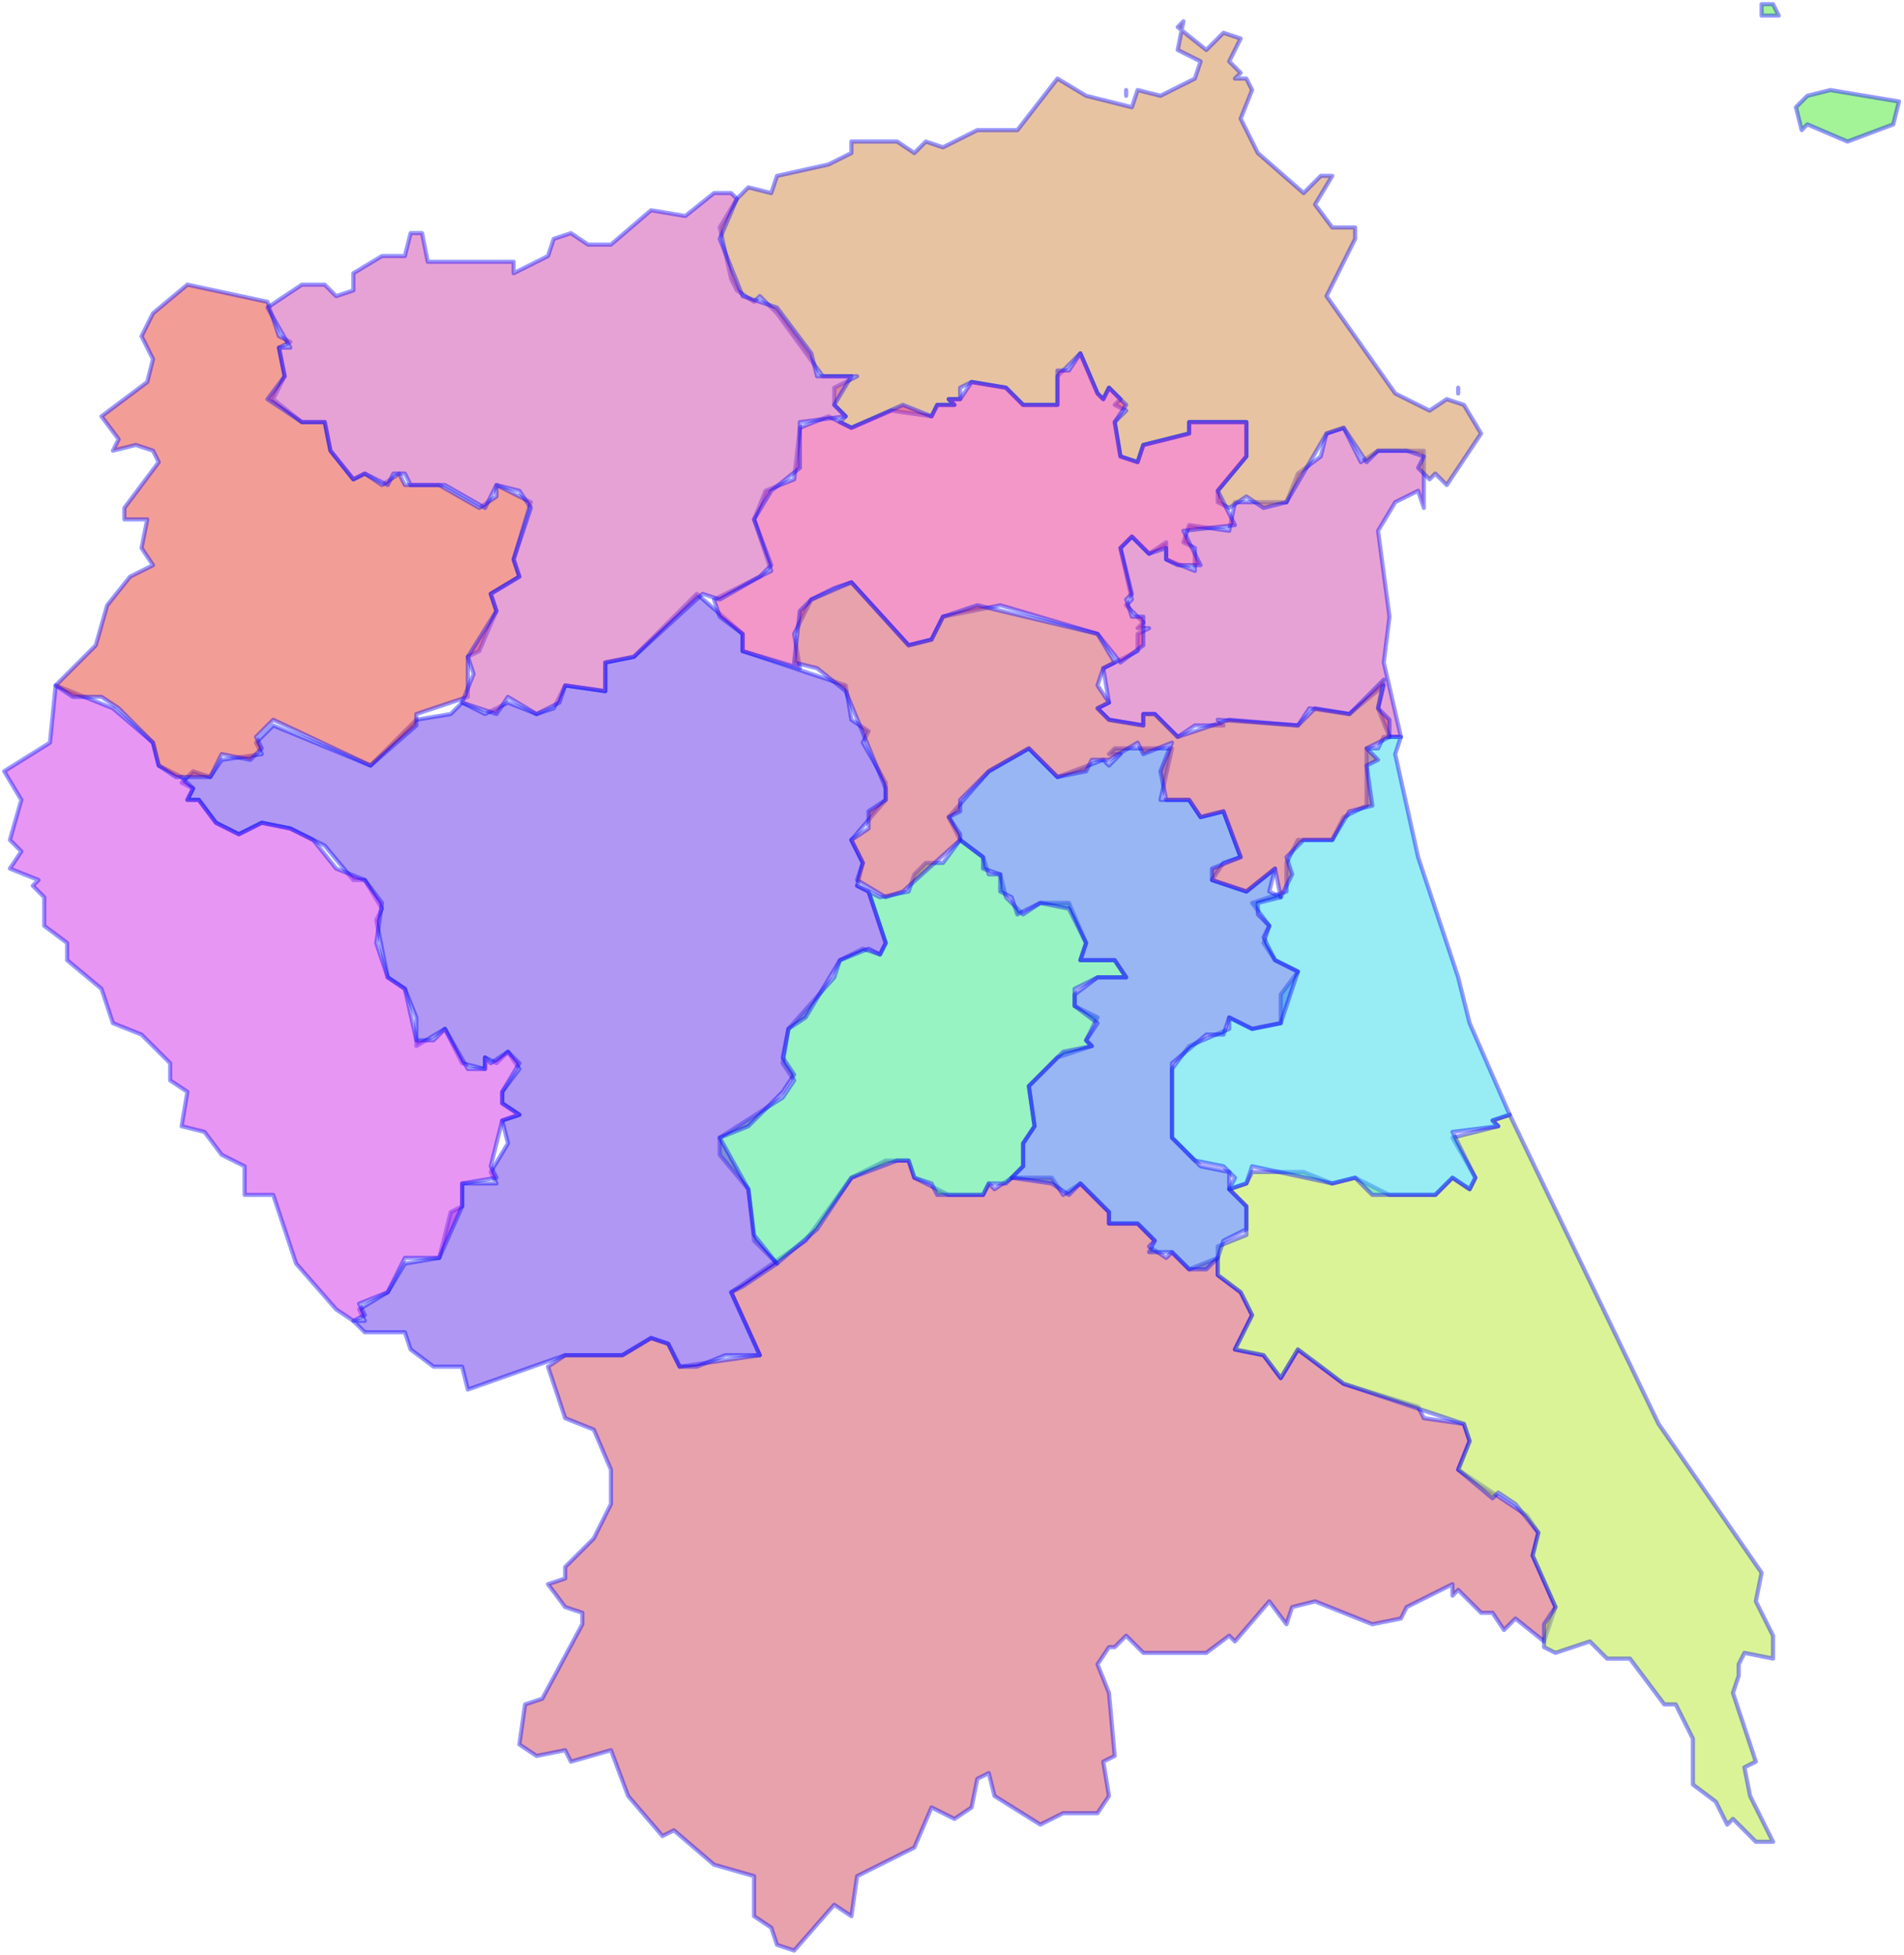 <svg width="457" height="469" viewBox="0 0 457 469" fill="none" xmlns="http://www.w3.org/2000/svg">
<g id="76" name="Quảng Ngãi">
<path id="7614" class="district" name="TP Quảng Ngãi" fill-rule="evenodd" clip-rule="evenodd" d="M292.287 174.065H286.791L282.669 176.812L277.173 171.318H274.425V174.065L266.181 172.691L263.433 169.944L266.181 168.571L264.807 160.329L273.051 156.209V152.088L275.799 150.715H273.051L274.425 149.341L270.303 145.221L271.677 143.847L268.929 131.485L271.677 128.738L275.799 132.859L279.921 130.112V134.232L286.791 136.979V131.485L284.043 130.112L285.417 125.991L295.035 127.365L296.409 120.497H308.775L311.523 113.629L317.019 109.509L318.393 104.015L322.515 102.641L326.637 110.882L330.759 108.135H341.751V121.871L340.377 117.75L334.881 120.497L330.759 127.365L333.507 147.968L332.133 158.956L336.255 176.812H333.507L330.759 169.944L332.133 164.45L323.889 171.318L314.271 169.944L311.523 174.065L292.287 172.691L293.661 174.065H292.287Z" fill="#D147AC" fill-opacity="0.5" stroke="#0000FF" stroke-opacity="0.4" stroke-linecap="round" stroke-linejoin="round"/>
<path id="7613" class="district" name="Ba Tơ" fill-rule="evenodd" clip-rule="evenodd" d="M266.181 395.203L263.433 399.324L266.181 406.191L267.555 421.3L264.807 422.674L266.181 430.915L263.433 435.035H255.189L249.693 437.782L238.702 430.915L237.328 425.421L234.58 426.794L233.206 433.662L229.084 436.409L223.588 433.662L219.466 443.276L205.726 450.144L204.352 459.759L200.23 457.012L190.612 468L186.49 466.626L185.116 462.506L180.994 459.759V450.144L171.376 447.397L161.758 439.156L159.01 440.529L150.766 430.915L146.644 419.926L137.026 422.674L135.652 419.926L128.782 421.3L124.66 418.553L126.034 408.938L130.156 407.565L139.774 389.709V386.962L135.652 385.588L131.53 380.094L135.652 378.721V375.974L142.522 369.106L146.644 360.865V352.624L142.522 343.009L135.652 340.262L131.53 327.9L135.652 325.153H149.392L156.262 321.032L160.384 322.406L163.132 327.9L182.368 325.153L175.498 310.044L193.36 297.682L204.352 282.574L212.596 278.453H218.092L219.466 282.574L227.71 286.694H235.954L237.328 283.947L238.702 285.321L242.824 282.574H252.441L255.189 286.694L259.311 283.947L266.181 290.815V293.562H273.051L277.173 297.682L275.799 299.056L279.921 301.803L281.295 300.429L285.417 304.55L292.287 301.803V305.924L297.783 310.044L300.531 315.538L296.409 323.779L303.279 325.153L307.401 330.647L311.523 323.779L322.515 332.021L340.377 337.515L341.751 340.262L351.369 341.635L352.743 345.756L349.995 352.624L366.483 363.612L369.231 367.732L367.857 373.226L373.353 385.588L370.605 393.829L363.735 388.335L360.987 391.082L358.239 386.962H355.491L349.995 381.468L348.621 382.841V380.094L337.629 385.588L336.255 388.335L329.385 389.709L315.645 384.215L310.149 385.588L308.775 389.709L304.653 384.215L296.409 393.829L295.035 392.456L289.539 396.576H274.425L270.303 392.456L267.555 395.203H266.181Z" fill="#D1475A" fill-opacity="0.5" stroke="#0000FF" stroke-opacity="0.4" stroke-linecap="round" stroke-linejoin="round"/>
<g id="7612" class="district" name="Bình Sơn">
<path fill-rule="evenodd" clip-rule="evenodd" d="M201.604 101.268L202.978 99.894L200.23 97.147V93.026L205.726 90.279H197.482L186.49 75.171L182.368 71.05L180.994 72.424L176.872 69.677L175.498 66.929L172.75 54.568L176.872 47.7L179.62 44.953L185.116 46.327L186.49 42.206L198.856 39.459L204.352 36.712V33.965H215.344L219.466 36.712L222.214 33.965L226.336 35.338L234.58 31.218H244.198L253.815 18.856L260.685 22.977L271.677 25.724L273.051 21.603L278.547 22.977L286.791 18.856L288.165 14.735L282.669 11.988L284.043 5.121L282.669 6.494L289.539 11.988L293.661 7.868L297.783 9.241L295.035 14.735L297.783 17.482L296.409 18.856H299.157L300.531 21.603L297.783 28.471L301.905 36.712L312.897 46.327L317.019 42.206H319.767L315.645 49.074L319.767 54.568H325.263V57.315L318.393 71.05L334.881 94.4L343.125 98.521L347.247 95.773L351.369 97.147L355.491 104.015L347.247 116.376L344.499 113.629L343.125 115.003L340.377 112.256L341.751 109.509L337.629 108.135H330.759L328.011 110.882L322.515 102.641L318.393 104.015L308.775 120.497L303.279 121.871L299.157 119.124L295.035 121.871L292.287 120.497V117.75L299.157 109.509V101.268H285.417V104.015L274.425 106.762L273.051 110.882L268.929 109.509L267.555 101.268L270.303 98.521L267.555 97.147L268.929 95.773L266.181 93.026L264.807 95.773L263.433 94.4L259.311 84.785L253.815 90.279V97.147H245.572L241.45 93.026L233.206 91.653L230.458 93.026V95.773H227.71L229.084 97.147H224.962L223.588 99.894L213.97 98.521L204.352 102.641L201.604 101.268Z" fill="#D18847" fill-opacity="0.5"/>
<path d="M349.995 93.026V94.4M270.303 22.977V21.603M201.604 101.268L202.978 99.894L200.23 97.147V93.026L205.726 90.279H197.482L186.49 75.171L182.368 71.05L180.994 72.424L176.872 69.677L175.498 66.929L172.75 54.568L176.872 47.7L179.62 44.953L185.116 46.327L186.49 42.206L198.856 39.459L204.352 36.712V33.965H215.344L219.466 36.712L222.214 33.965L226.336 35.338L234.58 31.218H244.198L253.815 18.856L260.685 22.977L271.677 25.724L273.051 21.603L278.547 22.977L286.791 18.856L288.165 14.735L282.669 11.988L284.043 5.121L282.669 6.494L289.539 11.988L293.661 7.868L297.783 9.241L295.035 14.735L297.783 17.482L296.409 18.856H299.157L300.531 21.603L297.783 28.471L301.905 36.712L312.897 46.327L317.019 42.206H319.767L315.645 49.074L319.767 54.568H325.263V57.315L318.393 71.05L334.881 94.4L343.125 98.521L347.247 95.773L351.369 97.147L355.491 104.015L347.247 116.376L344.499 113.629L343.125 115.003L340.377 112.256L341.751 109.509L337.629 108.135H330.759L328.011 110.882L322.515 102.641L318.393 104.015L308.775 120.497L303.279 121.871L299.157 119.124L295.035 121.871L292.287 120.497V117.75L299.157 109.509V101.268H285.417V104.015L274.425 106.762L273.051 110.882L268.929 109.509L267.555 101.268L270.303 98.521L267.555 97.147L268.929 95.773L266.181 93.026L264.807 95.773L263.433 94.4L259.311 84.785L253.815 90.279V97.147H245.572L241.45 93.026L233.206 91.653L230.458 93.026V95.773H227.71L229.084 97.147H224.962L223.588 99.894L213.97 98.521L204.352 102.641L201.604 101.268Z" stroke="#0000FF" stroke-opacity="0.4" stroke-linecap="round" stroke-linejoin="round"/>
</g>
<path id="7611" class="district" name="Đức Phổ" fill-rule="evenodd" clip-rule="evenodd" d="M417.321 402.071L415.947 406.191L421.443 422.674L418.695 424.047L420.069 430.915L425.565 441.903H421.443L415.947 436.409L414.573 437.782L411.825 432.288L406.329 428.168V417.179L402.207 408.938H399.459L391.215 397.95H385.719L381.597 393.829L373.353 396.576L370.605 395.203V389.709L373.353 385.588L367.857 373.226L369.231 367.732L363.735 360.865L359.613 358.118L358.239 359.491L349.995 352.624L352.743 345.756L351.369 341.635L322.515 332.021L311.523 323.779L307.401 330.647L303.279 325.153L296.409 323.779L300.531 315.538L297.783 310.044L292.287 305.924V299.056L299.157 296.309V289.441L295.035 285.321L299.157 283.947L300.531 281.2H312.897L319.767 283.947L325.263 282.574L333.507 286.694H344.499L348.621 282.574L352.743 285.321L354.117 282.574L348.621 272.959L359.613 270.212L358.239 268.838L362.361 267.465L398.085 341.635L422.817 377.347L421.443 384.215L425.565 392.456V397.95L418.695 396.576L417.321 399.324V402.071Z" fill="#B7E830" fill-opacity="0.5" stroke="#0000FF" stroke-opacity="0.4" stroke-linecap="round" stroke-linejoin="round"/>
<path id="7610" class="district" name="Ly Sơn" fill-rule="evenodd" clip-rule="evenodd" d="M425.565 1L426.939 3.747H422.817V1H425.565ZM439.305 21.603L455.793 24.35L454.419 29.844L443.427 33.965L433.809 29.844L432.435 31.218L431.061 25.724L433.809 22.977L439.305 21.603Z" fill="#49E830" fill-opacity="0.5" stroke="#0000FF" stroke-opacity="0.4" stroke-linecap="round" stroke-linejoin="round"/>
<path id="7609" class="district" name="Minh Long" fill-rule="evenodd" clip-rule="evenodd" d="M215.344 278.453L204.352 282.574L196.108 294.935L186.49 303.177L180.994 297.682L179.62 285.321L172.75 277.079V272.959L187.864 263.344L190.612 259.224L187.864 255.103L189.238 246.862L200.23 234.5L201.604 230.379L207.1 227.632L211.222 229.006L212.596 226.259L208.474 213.897L205.726 212.524L211.222 215.271L218.092 213.897L219.466 209.777L222.214 207.029H226.336L230.458 201.535L235.954 205.656L237.328 209.777H240.076L241.45 215.271L245.571 219.391L249.693 216.644H256.563L260.685 226.259L259.311 230.379H267.555L270.303 234.5H263.433L257.937 237.247V241.368L263.433 244.115L260.685 249.609L262.059 250.982L253.815 253.729L246.945 260.597L248.319 270.212L245.571 274.332V279.827L241.45 283.947H237.328L235.954 286.694H224.962L223.588 283.947L219.466 282.574L218.092 278.453H215.344Z" fill="#30E886" fill-opacity="0.5" stroke="#0000FF" stroke-opacity="0.4" stroke-linecap="round" stroke-linejoin="round"/>
<path id="7608" class="district" name="Mộ Đức" fill-rule="evenodd" clip-rule="evenodd" d="M352.743 245.488L362.361 267.465L358.239 268.838L359.613 270.212L348.621 271.585L354.117 282.574L352.743 285.321L348.621 282.574L344.499 286.694H329.385L325.263 282.574L319.767 283.947L300.531 279.826L299.157 283.947L295.035 285.321L296.409 282.574L293.661 279.826L286.791 278.453L281.295 272.959V256.476L285.417 250.982L295.035 246.862V244.115L300.531 246.862L307.401 245.488V238.621L311.523 233.126L306.027 230.379L303.279 226.259L304.653 222.138L300.531 216.644L308.775 213.897V207.029L311.523 201.535H319.767L322.515 196.041L328.011 193.294V179.559H330.759L332.133 176.812H336.255L334.881 180.932L340.377 205.656L349.995 234.5L352.743 245.488Z" fill="#30DCE8" fill-opacity="0.5" stroke="#0000FF" stroke-opacity="0.4" stroke-linecap="round" stroke-linejoin="round"/>
<path id="7607" class="district" name="Nghĩa hành" fill-rule="evenodd" clip-rule="evenodd" d="M292.287 301.803L289.539 304.55H285.417L281.295 300.429H275.799L277.173 297.682L273.051 293.562H266.181V290.815L259.311 283.947L256.563 286.694L252.441 283.947L242.824 282.574L245.571 279.826V274.332L248.319 270.212L246.945 260.597L255.189 252.356L262.059 250.982L260.685 249.609L263.433 245.488L257.937 241.368V238.621L263.433 234.5H270.303L267.555 230.379H259.311L260.685 226.259L256.563 218.018L249.693 216.644L244.198 219.391L242.824 215.271L240.076 213.897V209.776L235.954 208.403V205.656L230.458 201.535L227.71 196.041L237.328 185.053L246.945 179.559L253.815 186.426L264.807 182.306L266.181 183.679L268.929 180.932H266.181L267.555 179.559H281.295L278.547 191.921H285.417L288.165 196.041L293.661 194.668L297.783 205.656L293.661 207.029L290.913 211.15L299.157 213.897L306.027 208.403L304.653 213.897L307.401 215.271L301.905 216.644V219.391L304.653 222.138L303.279 224.885L306.027 230.379L311.523 233.126L307.401 245.488L300.531 246.862L295.035 244.115L293.661 248.235H289.539L281.295 255.103V272.959L288.165 279.826L295.035 281.2V285.321L299.157 289.441V294.935L293.661 297.682L292.287 301.803Z" fill="#306EE8" fill-opacity="0.5" stroke="#0000FF" stroke-opacity="0.4" stroke-linecap="round" stroke-linejoin="round"/>
<path id="7606" class="district" name="Sơn Hà" fill-rule="evenodd" clip-rule="evenodd" d="M175.498 310.044L182.368 325.153H174.124L167.254 327.9H163.132L160.384 322.406L156.262 321.032L149.392 325.153H135.652L112.294 333.394L110.92 327.9H104.05L98.554 323.779L97.18 319.659H87.562L84.814 316.912H87.562L86.188 314.165L93.058 310.044L97.18 303.176L105.424 301.803L108.172 290.815L110.92 289.441V283.947H119.164L117.79 281.2L121.912 274.332L120.538 268.838L124.66 267.465L120.538 264.718V261.971L124.66 256.476L121.912 252.356L119.164 255.103L116.416 253.729V256.476L110.92 255.103L106.798 246.862L99.928 250.982V244.115L97.18 237.247L93.058 234.5L90.31 220.765L91.684 218.018L87.562 211.15H84.814L77.944 202.909L69.7 198.788L62.83 197.415L57.334 200.162L51.838 197.415L47.716 191.921H44.968L46.342 189.174L43.594 187.8L46.342 185.053L50.464 186.426L53.212 182.306L62.83 180.932L61.456 178.185L65.578 174.065L88.936 183.679L99.928 172.691L108.172 171.318L110.92 168.571L116.416 171.318L121.912 168.571L128.782 171.318L132.904 169.944L135.652 164.45L145.27 165.824V158.956L152.14 157.582L167.254 142.474L178.246 152.088V156.209L202.978 164.45L204.352 172.691L208.474 175.438L207.1 178.185L212.596 187.8V191.921L204.352 201.535L207.1 207.029L205.726 212.524L208.474 213.897L212.596 226.259L211.222 229.006L208.474 227.632L201.604 230.379L193.36 244.115L189.238 246.862L187.864 253.729L190.612 257.85L187.864 261.971L179.62 270.212L172.75 272.959L179.62 285.321L180.994 296.309L186.49 303.176L178.246 308.671L175.498 310.044Z" fill="#6130E8" fill-opacity="0.5" stroke="#0000FF" stroke-opacity="0.4" stroke-linecap="round" stroke-linejoin="round"/>
<path id="7605" class="district" name="Sơn Tây" fill-rule="evenodd" clip-rule="evenodd" d="M120.538 268.838L117.79 279.826L119.164 282.574L110.92 283.947V289.441L105.424 301.803H97.18L93.058 310.044L86.188 312.791L87.562 315.538L84.814 316.912L80.692 314.165L71.074 303.176L65.578 286.694H58.708V279.826L53.212 277.079L49.09 271.585L43.594 270.212L44.968 261.971L40.846 259.224V255.103L33.976 248.235L27.106 245.488L24.358 237.247L16.114 230.379V226.259L10.618 222.138V215.271L7.87 212.524L9.244 211.15L2.374 208.403L5.122 204.282L2.374 201.535L5.122 191.921L1 185.053L11.992 178.185L13.366 164.45L27.106 169.944L36.724 178.185L38.098 183.679L43.594 186.426L46.342 189.174L44.968 191.921H47.716L51.838 197.415L57.334 200.162L62.83 197.415L69.7 198.788L75.196 201.535L80.692 208.403L87.562 211.15L91.684 216.644L90.31 226.259L93.058 234.5L97.18 237.247L99.928 249.609H104.05L106.798 246.862L112.294 256.476H116.416V253.729L117.79 255.103L121.912 252.356L124.66 255.103L120.538 261.971V264.718L124.66 267.465L120.538 268.838Z" fill="#D030E8" fill-opacity="0.5" stroke="#0000FF" stroke-opacity="0.4" stroke-linecap="round" stroke-linejoin="round"/>
<path id="7604" class="district" name="Sơn Tịnh" fill-rule="evenodd" clip-rule="evenodd" d="M194.734 143.847L190.612 152.088L191.986 160.329L178.246 156.209V152.088L172.75 147.968L171.376 143.847L185.116 136.979L180.994 124.618L183.742 117.75L190.612 115.003L191.986 102.641L198.856 99.894L204.352 102.641L216.718 97.147L223.588 99.894L224.962 97.147H229.084L227.71 95.773H230.458L233.206 91.653L241.449 93.026L245.571 97.147H253.815V88.906H256.563L259.311 84.785L263.433 94.4L264.807 95.773L266.181 93.026L270.303 97.147L267.555 101.268L268.929 109.509L273.051 110.882L274.425 106.762L285.417 104.015V101.268H299.157V109.509L292.287 117.75L296.409 125.991L284.043 127.365L288.165 135.606H282.669L279.921 134.232V131.485L275.799 132.859L271.677 128.738L268.929 131.485L271.677 142.474L270.303 143.847L271.677 147.968H274.425V154.835L268.929 158.956L263.433 152.088L240.075 145.221L226.336 147.968L223.588 153.462L218.092 154.835L204.352 139.726L200.23 141.1L194.734 143.847Z" fill="#E83092" fill-opacity="0.5" stroke="#0000FF" stroke-opacity="0.4" stroke-linecap="round" stroke-linejoin="round"/>
<path id="7603" class="district" name="Tây Trà" fill-rule="evenodd" clip-rule="evenodd" d="M13.366 164.45L22.984 154.835L25.732 145.221L31.228 138.353L36.724 135.606L33.976 131.485L35.35 124.618H29.854V121.871L38.098 110.882L36.724 108.135L32.602 106.762L27.106 108.135L28.48 105.388L24.358 99.894L35.35 91.653L36.724 86.159L33.976 80.665L36.724 75.171L44.968 68.303L64.204 72.424L66.952 80.665L69.7 82.038L66.952 83.412L68.326 90.279L65.578 95.773L72.448 101.268H77.944L79.318 108.135L84.814 115.003L87.562 113.629L91.684 116.376L95.806 113.629L97.18 116.376H105.424L115.042 121.871L119.164 119.124V116.376L127.408 120.497L123.286 134.232L124.66 138.353L117.79 142.474L119.164 146.594L115.042 156.209L112.294 157.582V167.197L99.928 171.318V174.065L88.936 183.679L65.578 172.691L61.456 176.812L62.83 179.559L60.082 182.306L53.212 180.932L50.464 186.426H42.22L38.098 183.679L36.724 178.185L28.48 169.944L24.358 167.197H17.488L13.366 164.45Z" fill="#E83D30" fill-opacity="0.5" stroke="#0000FF" stroke-opacity="0.4" stroke-linecap="round" stroke-linejoin="round"/>
<path id="7602" class="district" name="Trà Bồng" fill-rule="evenodd" clip-rule="evenodd" d="M134.278 168.571L128.782 171.318L121.912 167.197L119.164 171.318L110.92 168.571L113.668 161.703L112.294 157.582L119.164 146.594L117.79 142.474L124.66 138.353L123.286 134.232L127.408 121.871L124.66 117.75L119.164 116.376L116.416 121.871L106.798 116.376H98.554L97.18 113.629H94.432L93.058 116.376L87.562 113.629L84.814 115.003L79.318 108.135L77.944 101.268H72.448L64.204 95.773L68.326 90.279L66.952 83.412H69.7L64.204 73.797L72.448 68.303H77.944L80.692 71.05L84.814 69.677V65.556L91.684 61.435H97.18L98.554 55.941H101.302L102.676 62.809H123.286V65.556L131.53 61.435L132.904 57.315L137.026 55.941L141.148 58.688H146.644L156.262 50.447L164.506 51.821L171.376 46.327H175.498L176.872 47.7L172.75 57.315L178.246 71.05L186.49 73.797L194.734 84.785L196.108 90.279H204.352L200.23 97.147L202.978 99.894L191.986 101.268V112.256L185.116 117.75L180.994 124.618L185.116 135.606L182.368 138.353L172.75 143.847L168.628 142.474L152.14 157.582L145.27 158.956V165.824L135.652 164.45L134.278 168.571Z" fill="#D147AC" fill-opacity="0.5" stroke="#0000FF" stroke-opacity="0.4" stroke-linecap="round" stroke-linejoin="round"/>
<path id="7601" class="district" name="Tư Nghĩa" fill-rule="evenodd" clip-rule="evenodd" d="M230.458 201.535L216.718 213.897L212.596 215.271L205.726 211.15L207.1 207.029L204.352 201.535L208.474 198.788V194.668L212.596 191.921V189.174L202.978 165.824L196.108 160.329L190.612 158.956L191.986 146.594L194.734 143.847L204.352 139.727L218.092 154.835L223.588 153.462L226.336 147.968L234.58 145.221L263.433 152.088L267.555 158.956L264.807 160.329L263.433 164.45L266.181 168.571L263.433 169.944L266.181 172.691L274.425 174.065V171.318H277.173L282.669 176.812L295.035 172.691L311.523 174.065L315.645 169.944L323.889 171.318L332.133 163.076L330.759 169.944L333.507 172.691V176.812L328.011 179.559L330.759 182.306L328.011 183.679L329.385 193.294L323.889 194.668L319.767 201.535H312.897L308.775 205.656L310.149 209.776L307.401 215.271L306.027 208.403L299.157 213.897L290.913 211.15V208.403L297.783 205.656L293.661 194.668L288.165 196.041L285.417 191.921H279.921L278.547 185.053L281.295 178.185L274.425 180.932L273.051 178.185L266.181 182.306H262.059L260.685 185.053L253.815 186.426L246.946 179.559L237.328 185.053L230.458 191.921V194.668L227.71 196.041L230.458 200.162V201.535Z" fill="#D1475A" fill-opacity="0.5" stroke="#0000FF" stroke-opacity="0.4" stroke-linecap="round" stroke-linejoin="round"/>
</g>
</svg>

